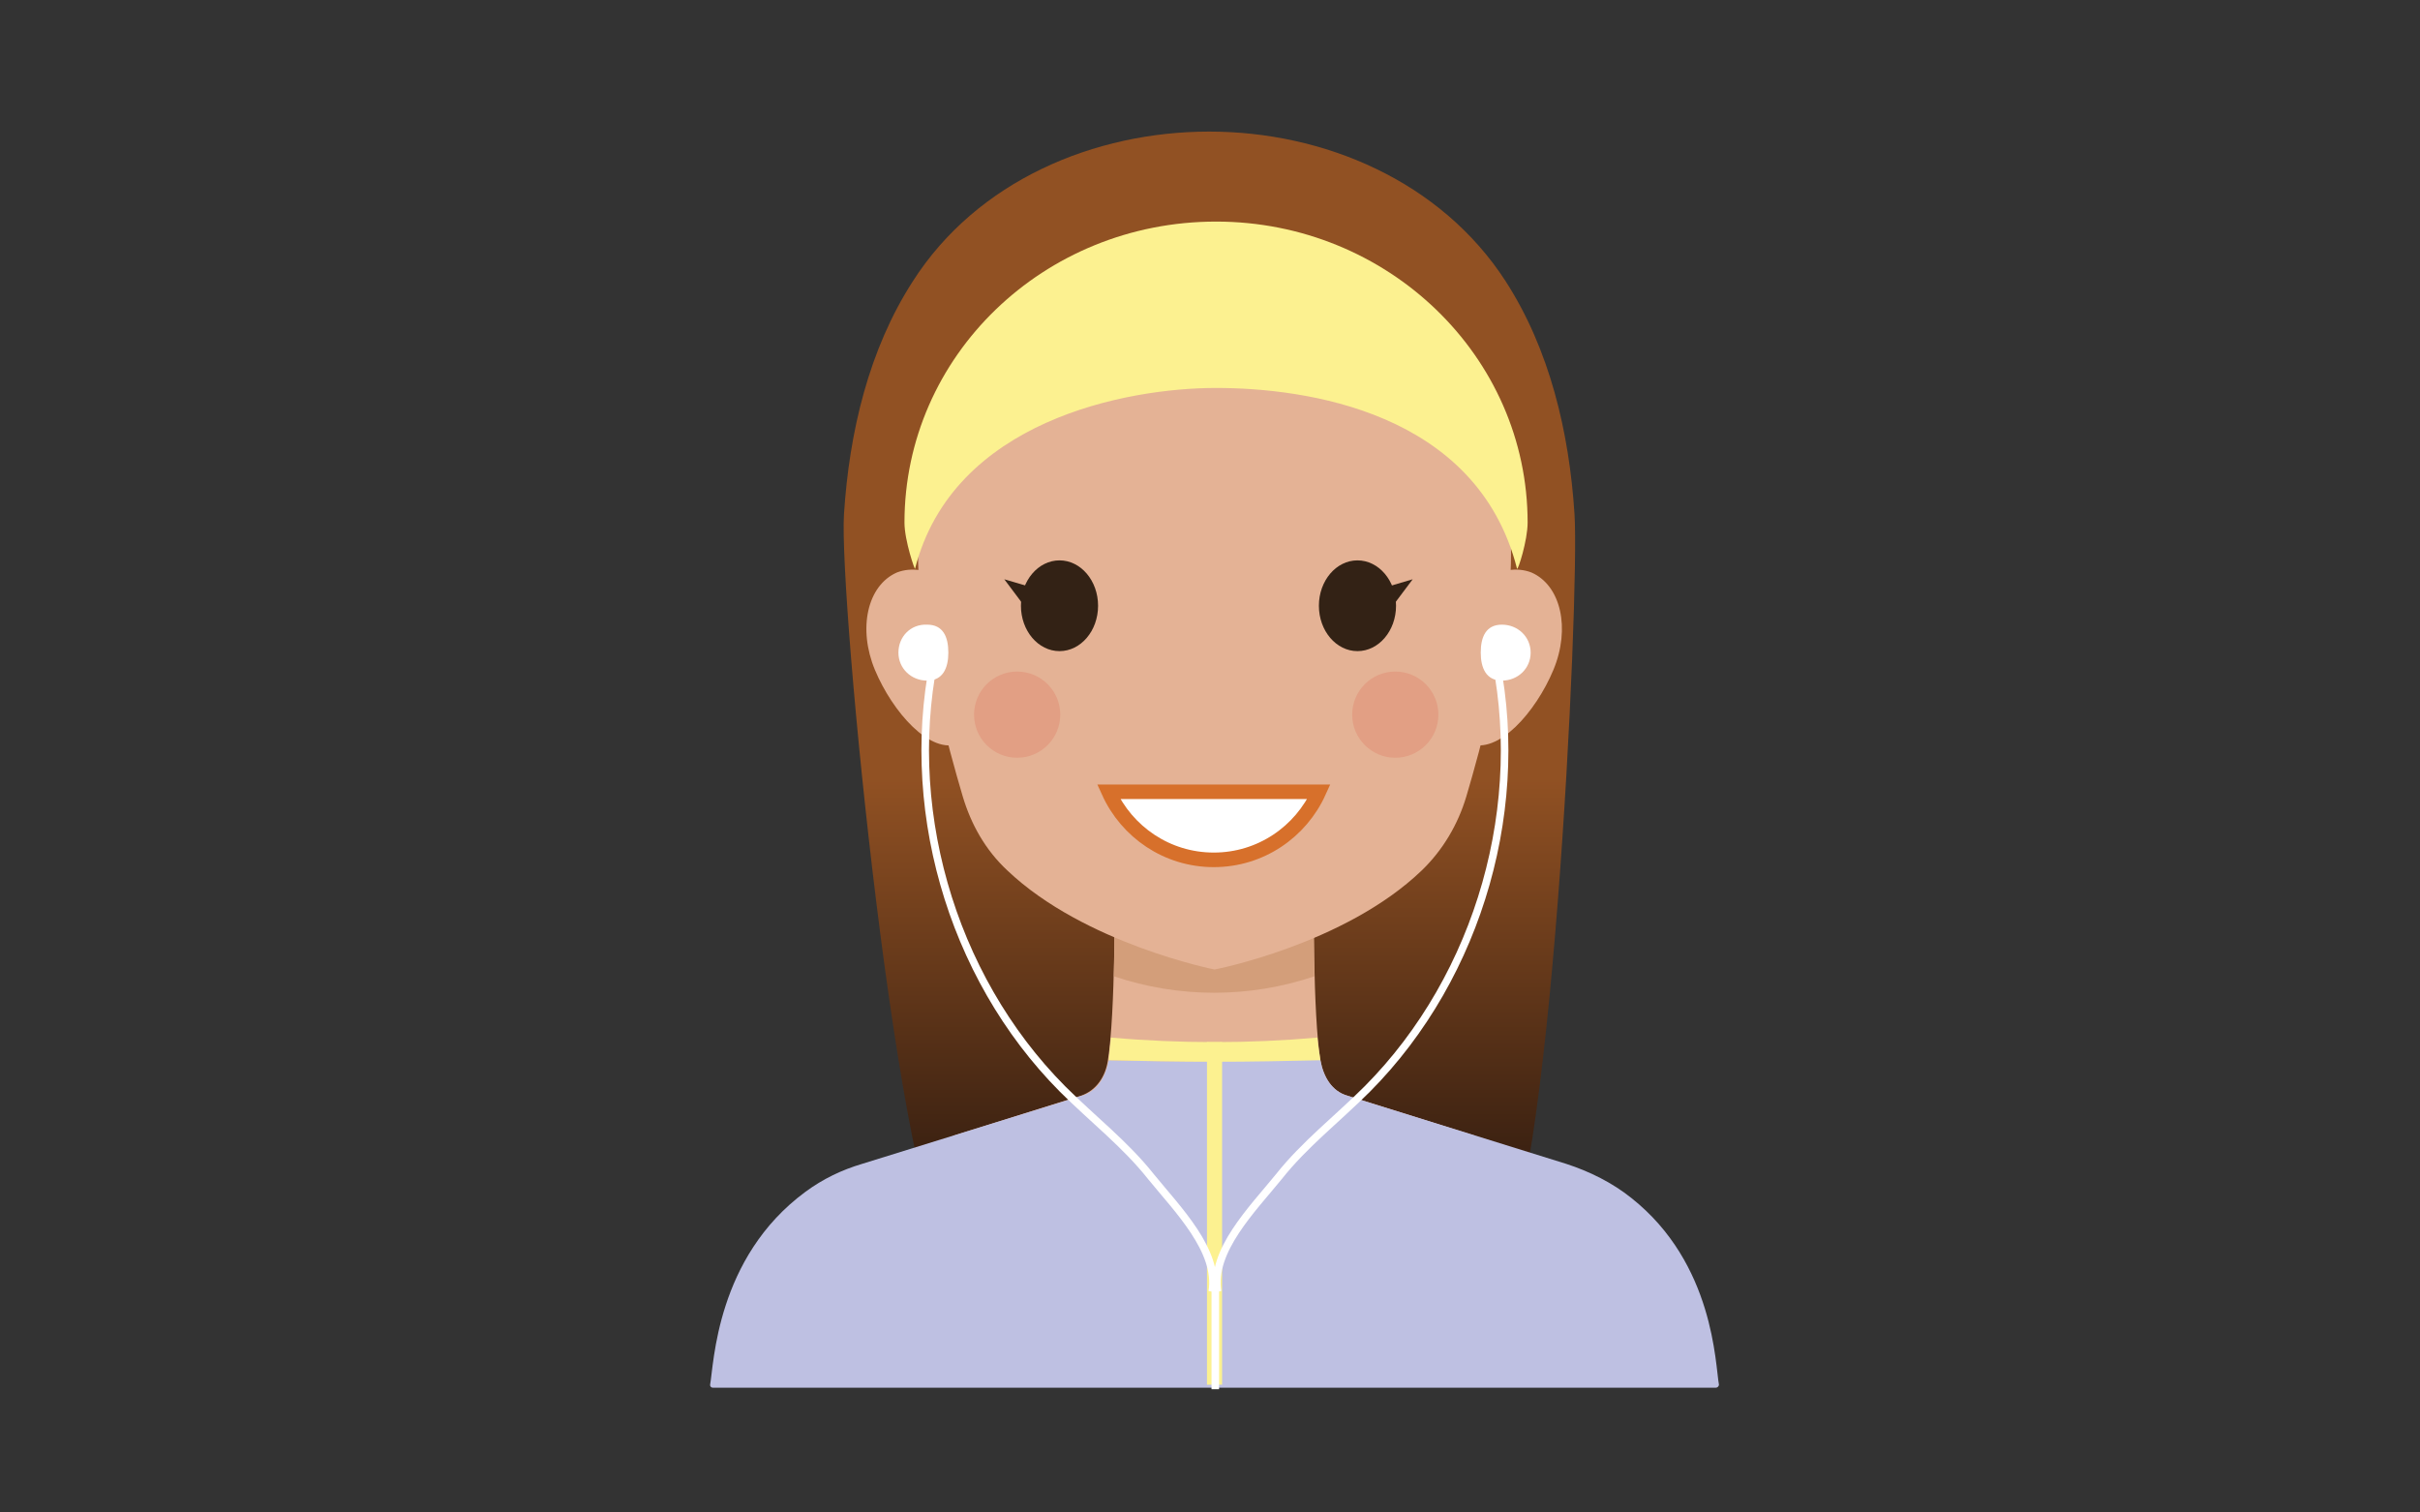<?xml version="1.0" encoding="utf-8"?>
<!-- Generator: Adobe Illustrator 17.1.0, SVG Export Plug-In . SVG Version: 6.00 Build 0)  -->
<!DOCTYPE svg PUBLIC "-//W3C//DTD SVG 1.1//EN" "http://www.w3.org/Graphics/SVG/1.1/DTD/svg11.dtd">
<svg version="1.1" id="Layer_1" xmlns="http://www.w3.org/2000/svg" xmlns:xlink="http://www.w3.org/1999/xlink" x="0px" y="0px"
 viewBox="137 320 320 200" xml:space="preserve">
<rect x="137" y="320" width="320" height="200" fill="#333333" stroke="none"/>
<g>
	<g>
		<linearGradient id="SVGID_1_" gradientUnits="userSpaceOnUse" x1="296.853" y1="474.085" x2="296.853" y2="422.889">
			<stop  offset="0" style="stop-color:#392011"/>
			<stop  offset="1" style="stop-color:#915123"/>
		</linearGradient>
		<path fill="url(#SVGID_1_)" d="M323.4,479.7c8.9,1.6,4.6,13,11.6,7.1s10.9-88,10.2-98.8c-0.7-10.9-3.3-21.8-9.1-30.8
			c-8.6-13.3-24.1-19.8-39.2-19.8c-15.2,0-30.7,6.5-39.2,19.8c-5.8,9-8.4,19.9-9.1,30.8c-0.7,10.9,7.3,93,14.4,98.8
			c7,5.8-1.4-5.5,7.5-7.1H323.4z"/>
		<g>
			<path fill="#E4B295" d="M297.6,488.5c12.8,0,24.7-6.8,34.5-18.3l-16.9-5.3c-2.1-0.6-3.2-2.5-3.6-4.7c-1-6-0.9-21.9-0.9-24.5
				c0-0.2-0.2-0.4-0.4-0.4h-25.5c-0.2,0-0.4,0.2-0.4,0.4c0,2.6,0.1,18.2-0.9,24.5c-0.3,2.1-1.5,4-3.6,4.7l-16.9,5.3
				C272.9,481.7,284.8,488.5,297.6,488.5z"/>
			<path fill="#E4B295" d="M230.9,503.1L230.9,503.1c0,0.2,0.1,0.3,0.2,0.4C231,503.4,230.9,503.2,230.9,503.1z"/>
		</g>
		<g>
			<path fill="#D39E7A" d="M310.8,449.1c-0.1-5.4-0.1-10.6-0.1-12c0-0.2-0.2-0.4-0.4-0.4h-25.5c-0.2,0-0.4,0.2-0.4,0.4
				c0,1.4,0,6.5-0.1,12C292.9,452,302.2,452,310.8,449.1z"/>
		</g>
		<g>
			<path fill="#E4B295" d="M266.8,402.7c2.3,5.5,1,14-2.9,15.6c-3.9,1.6-8.9-4.2-11.2-9.7c-2.3-5.5-1-11.2,2.9-12.9
				C259.5,394.2,264.5,397.3,266.8,402.7z"/>
			<path fill="#E4B295" d="M328.3,402.7c-2.3,5.5-1,14,2.9,15.6c3.9,1.6,8.9-4.2,11.2-9.7c2.3-5.5,1-11.2-2.9-12.9
				C335.6,394.2,330.6,397.3,328.3,402.7z"/>
		</g>
		<path fill="#E4B295" d="M297.6,358.9c-39.1-1.5-39.7,25.8-39.1,38.1c0.4,8.9,3.9,21.9,5.8,28.3c1.1,3.7,3,7.1,5.9,9.8
			c10.2,9.7,27.4,13.1,27.4,13.1s17.2-3.3,27.4-13.1c2.8-2.7,4.8-6.1,5.9-9.8c1.9-6.4,5.4-19.4,5.8-28.3
			C337.3,384.7,336.7,357.4,297.6,358.9z"/>
		<g>
			<polygon fill="#332215" points="317.7,398.4 323.8,396.6 321.4,399.8 			"/>
			<polygon fill="#332215" points="275.9,398.4 269.8,396.6 272.2,399.8 			"/>
		</g>
		<g>
			<ellipse fill="#332215" cx="277.1" cy="400.1" rx="5.1" ry="6"/>
			<ellipse fill="#332215" cx="316.5" cy="400.1" rx="5.1" ry="6"/>
		</g>
		<g>
			<g>
				<path fill="#FFFFFF" stroke="#D7702B" stroke-width="1.927" stroke-miterlimit="10" d="M283.6,424.7c2.4,5.3,7.7,9,13.9,9
					c6.2,0,11.5-3.7,13.9-9H283.6z"/>
			</g>
		</g>
		<circle fill="#E29F84" cx="271.5" cy="414.5" r="5.7"/>
		<circle fill="#E29F84" cx="321.5" cy="414.5" r="5.7"/>
		<g>
			<path fill="#FCF190" d="M297.8,349.3c-22.8,0-41.2,17.8-41.2,39.8c0,2.4,1.4,6.4,1.4,6.1c5-19.6,28-23.9,39.8-23.9
				c11.8,0,34.5,3.1,39.8,23.9c0.1,0.3,1.4-3.7,1.4-6.1C339,367.1,320.5,349.3,297.8,349.3z"/>
		</g>
		<path fill="#BEC0E2" d="M283.6,460.2C283.6,460.2,283.6,460.2,283.6,460.2c-0.4,2.2-1.5,4.1-3.6,4.7l-29,9c-2.7,0.8-5.2,2-7.5,3.7
			c-11.8,8.7-12.1,22.8-12.6,25.5c0,0.2,0.1,0.4,0.4,0.4h66.3h66.3c0.2,0,0.4-0.2,0.4-0.4c-0.5-2.6-0.6-16-11.6-24.7
			c-2.5-2-5.5-3.5-8.6-4.5l-28.9-9c-2.1-0.6-3.2-2.5-3.6-4.7c0,0,0,0,0-0.1c-4.5,0.1-9.2,0.2-14,0.2
			C292.8,460.4,288.1,460.3,283.6,460.2z"/>
		<line fill="none" stroke="#FCF190" stroke-width="2" stroke-miterlimit="10" x1="297.6" y1="457.8" x2="297.6" y2="503.1"/>
		<g>
			<path fill="#FCF190" d="M297.6,457.8c-4.6,0-9.2-0.2-13.7-0.6c-0.1,1.1-0.2,2.1-0.3,3c4.5,0.1,9.2,0.2,14,0.2
				c4.8,0,9.5-0.1,14-0.2c-0.1-0.8-0.3-1.8-0.4-3C306.7,457.6,302.2,457.8,297.6,457.8z"/>
		</g>
		<g>
			<g>
				<g>
					<path fill="none" stroke="#FFFFFF" stroke-miterlimit="10" d="M260.9,405.5c-4.8,20.6,1.7,43.5,16.6,58.5
						c3.9,3.9,8.3,7.3,11.7,11.6c3.5,4.3,9,9.8,8.1,15.2"/>
					<path fill="none" stroke="#FFFFFF" stroke-miterlimit="10" d="M334.4,405.5c4.8,20.6-1.7,43.5-16.6,58.5
						c-3.9,3.9-8.3,7.3-11.7,11.6c-3.5,4.3-9,9.8-8.1,15.2"/>
				</g>
				<line fill="none" stroke="#FFFFFF" stroke-miterlimit="10" x1="297.7" y1="488.7" x2="297.7" y2="503.7"/>
			</g>
			<g>
				<path fill="#FFFFFF" d="M339.4,406.3c0,2.1-1.7,3.7-3.8,3.7s-2.8-1.7-2.8-3.7c0-2.1,0.7-3.7,2.8-3.7S339.4,404.2,339.4,406.3z"
					/>
				<path fill="#FFFFFF" d="M255.8,406.3c0,2.1,1.7,3.7,3.8,3.7c2.1,0,2.8-1.7,2.8-3.7c0-2.1-0.7-3.7-2.8-3.7
					C257.4,402.5,255.8,404.2,255.8,406.3z"/>
			</g>
		</g>
	</g>
</g>
</svg>
